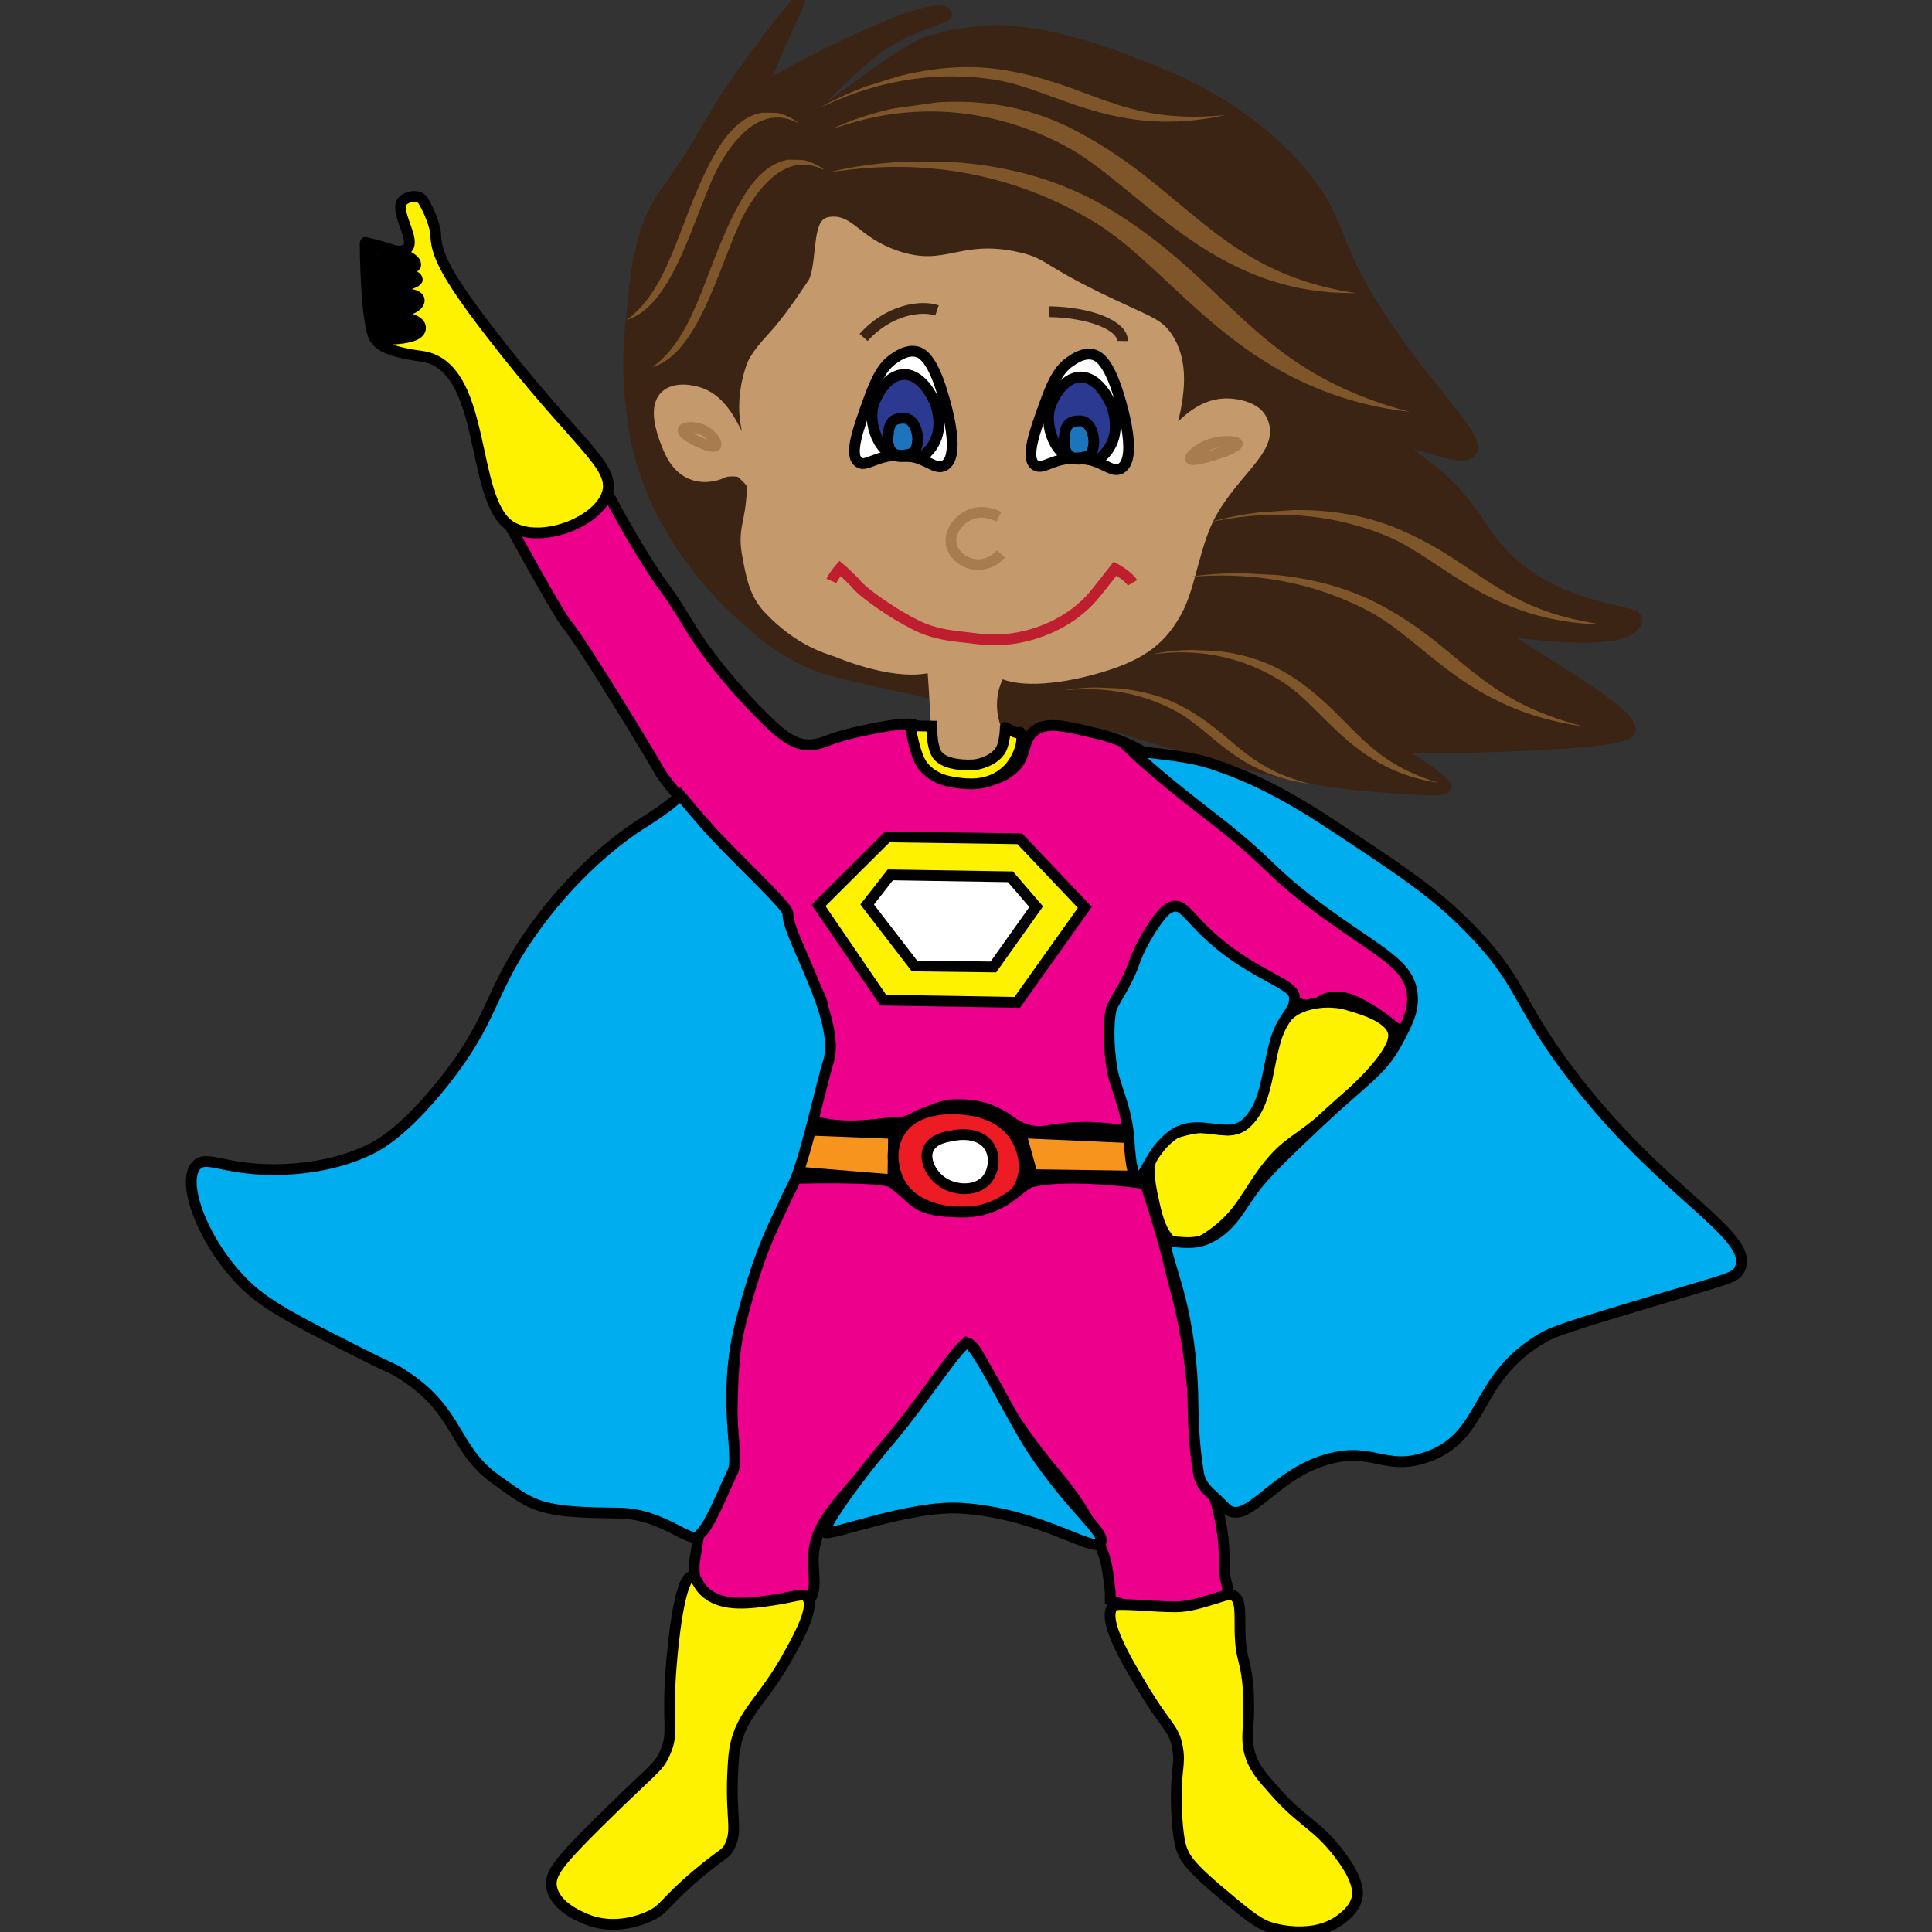 <?xml version="1.0" encoding="utf-8"?>
<!-- Generator: Adobe Illustrator 18.1.0, SVG Export Plug-In . SVG Version: 6.00 Build 0)  -->
<!DOCTYPE svg PUBLIC "-//W3C//DTD SVG 1.1//EN" "http://www.w3.org/Graphics/SVG/1.1/DTD/svg11.dtd">
<svg version="1.1" id="Layer_1" xmlns="http://www.w3.org/2000/svg" xmlns:xlink="http://www.w3.org/1999/xlink" x="0px" y="0px"
	 viewBox="0 0 600 600" enable-background="new 0 0 600 600" xml:space="preserve">
<rect x="0" y="0" width="600" height="600" fill="#333333" stroke="none"/>
<symbol  id="Brown_Hair_4" viewBox="-11.3 -7.7 22.6 15.3">
	<path fill="#7E5629" d="M-11.3,6.9c0,0,5.6,2.6,10.6-1.9c5-4.6,5.8-10.2,12-12.7C4.7-6.6,2.2,0.8-1,3.9C-6.1,8.8-10.8,6.9-11.3,6.9
		z"/>
</symbol>
<g>
	<path fill="#3C2415" stroke="#3C2415" stroke-width="3.346" stroke-miterlimit="10" d="M508.3,192.2c0-3-26.6-2.7-43-21.7
		c-6.1-7-8.4-14.2-19.6-23.6c-5.1-4.2-10.5-7.7-9.8-9.1c1.1-2.3,18,6.5,21,2.5c3-3.9-10.8-16.6-24.9-36.9
		c-20.1-28.9-13.8-34-29.2-51.4c-17.9-20.2-40.1-28.5-51.6-32.8c0,0-26.6-11.3-46.4-9.5c-5,0.5-9.7,1.4-9.7,1.4s-3.3,0.8-6.5,1.7
		c-10.7,3.4-36.7,26.2-38.4,24.8c-1-0.9,11-13.6,21-21.5s23.3-10.5,22.8-11.7c-3.1-6.6-52.8,19.9-56,22.4
		c-3.6,2.8,11.3-27.4,10.5-27.1c-1.3,0.7-19,23-27,36.8c-7.6,13.1-7.1,12-15.8,24.7c-7.9,11.6-8.5,27.5-9.6,37.5
		c-1.1,8.8-0.9,16.7-0.7,20.7c0.4,6,1.1,10.5,1.3,12.4c0.7,4.2,2,11.7,5.7,20.5c2.1,5.2,4.6,9.6,6,11.9c0,0,0.7,1.3,1.4,2.5
		c8.5,13.7,18.6,22.6,18.6,22.6c3.9,3.5,14.4,14.6,29.4,18.8c10.2,2.8,30.9,7,31.5,7.2c0,0-0.5-11.9-0.4-6.5
		c0,0.1-52.1-7.8-58.6-33.1c-2.8-11,4-28.9-2.7-28.9c-4,0-6.3,3.4-12.3,0.5c-9.7-4.6-16.8-20.8-10.8-26.2c3.4-3.1,10.8-1.8,15.5,1.3
		c7.2,4.8,7.8,13.8,9.8,13.5c2.5-0.4-1.8-14.7,6-26.5c3.1-4.6,5.2-4.6,11.3-13.1c3.7-5.2,5.7-7.9,6.8-12.1
		c2.4-8.7-1.2-13.4,1.3-15.5c3.3-2.8,10.5,4.3,22.1,8.1c16.4,5.3,19.5-3.4,37.7,0.6c12.9,2.8,9.9,6.8,34.1,16
		c4.3,1.6,9.1,3.3,13.2,8c6.4,7.3,6.5,16.8,6.4,17.8c-0.1,8.7-4.5,14.9-3.6,15.5c1.3,0.7,5.8-10.5,14.5-11.9
		c4.2-0.7,9.5,0.8,12.1,4.6c3.2,4.7,0.8,10.9-0.2,13.3c-3.7,9.4-10.4,8.6-14.6,17.5c-3.1,6.5-0.1,8-3.6,17.7c-2.5,6.9-6,11.7-8,14.3
		c-2.9,3.9-6.8,9.1-13.5,13.1c-4.9,3-10.3,4.1-21.2,6.4c0,0-4.9-0.9-19.6,1.5c0.6-3.7-1,9.1,0.7,12.5c2.3,4.9,15.1,1.4,28.8,1.5
		c8.9,0,6.1,1.5,49.7,12.9c0,0,17.7,4.6,34.7,6h0.1c15.6,1.3,23.5,1.8,23.9,0.4c0.8-2.5-21.2-15.7-19.7-12.5
		c0.3,0.7,71.6,0.3,76.6-4.4c6-5.8-46.1-31.8-38.3-31.6C469.8,196.1,508.1,202.2,508.3,192.2z"/>
	<path fill="#C49A6C" stroke="#C49A6C" stroke-width="3.346" stroke-miterlimit="10" d="M291.1,232.5c0,0-0.7-16.2-1.5-25.6
		c0,0-8.4,4-29.7-4.5c-2.5-1-11.3-2.9-21.3-13.5c-4.6-4.9-5.4-11.3-6.3-15.7c-1.8-9.1,0.8-9.8,1.3-20.9c0,0,2.2-0.6-3.4-5.5
		c-0.7-0.7-4.4-0.6-5.3-0.2c-2,1-5.6,2.1-9.4,0.9c-5.7-1.8-7.7-7.6-9-11c-0.9-2.6-3.6-10.1,0.2-13.6c2.8-2.6,7.8-1.9,10.9-0.8
		c9.7,3.7,11.1,16.1,14.3,15.6c2.7-0.4-3.1-6.5,0.6-20.8c1.1-4,1.6-5.8,7.7-12.4c4.4-4.8,8.7-11.2,12.2-16.4c2.9-4.2,1.6-18.3,5-19
		c6.5-1.3,8.1,5.9,20.7,10.3c15.9,5.5,19.9-3.6,38.1,0.6c9.2,2.1,5.7,3.9,34.3,16.9c6.9,3.2,9.4,4.2,11.7,7.4
		c8.3,11.6,0.4,28.9,1.5,30.5c0.9,1.3,6.6-9.3,17.2-9.4c3.7,0,9.1,1.3,10.8,4.7c4.6,8.4-6.8,14.7-14.8,28
		c-6.1,10.1-6.9,23.6-11.6,32c-3.8,6.8-8.7,12.2-20.8,16.2c-14.5,4.8-28,5.7-33.8,2.5l0,0c-5.4,8.9-1.2,18-1.2,18c0,1.1,0,2.8,0,5
		c-1.3,1.1-3.7,2.4-6.9,3.3c-1,0.3-1.9,0.4-3.3,0.4C294.6,235.4,291.1,232.5,291.1,232.5z"/>
	<path fill="#EC008C" stroke="#000000" stroke-width="3.346" stroke-miterlimit="10" d="M321.2,227c3.8-2.9,9.1-1.6,17.3,0.3
		c3.9,0.9,9.2,2.1,15.6,5.7c9.6,5.2,14.2,11.2,23,18.2c12.3,9.8,21.5,21.2,33.6,30.8c0.2,0.1,10.3,5.7,21.4,14.9
		c3.1,2.6,6.5,5.6,7.4,10.4c1.1,5.2-0.9,11.6-3.9,12.4c-2.1,0.5-3.1-1.8-9.1-5.6c-4.1-2.5-7.6-4.6-11.8-4.5
		c-4.3,0.1-4.8,2.5-8.2,2.6c-6.3,0.2-14.3-9.2-18.9-12.5c-4.2-3-9.8-5.8-16.5-12.3c-3.3-3.3-4.4-5.8-6.5-5.5
		c-3.3,0.4-2.5,7.2-8.4,16.1c-3.8,5.7-4.2,6.4-6.1,11.3c-1.6,4.4-2.7,17.7-0.4,26.5c0,0,1.8,0.8,2.2,9.1l1.3,5.5
		c-0.9,2-7.3-0.5-17.3-0.3c-10.1,0.2-11.4,2.1-16.3,0.9c-5.5-1.4-5.8-3.8-12.1-6.3c-5.3-2.1-12.1-1.8-13.9-1.3
		c-5.4,1.3-6.3,2.9-12.5,4.9c-1.8,0.6-0.8-0.1-5.8,0.5c-8.3,1.1-13.5,1.1-18.4,0.3c-4.5-0.7-5.1-1.3-5.4-1.7c-2.3-3,0.6-7.7,3-17.1
		c0.8-3,2.9-10.1,0.8-18.9c-0.9-3.4-3.5-6.6-7.8-14.9c-5.1-9.9-4.4-10.1-6.1-15.2c-0.9-2.7-1.1-2.6-9.1-10.8
		c-7.8-8-7.3-6.9-11.5-11.7c-3.7-4.2-14-15.6-16.1-19.5c-1.5-2.9-24.1-40.2-28.8-45.6c-2.5-2.9-17.5-30.4-18.2-31.6
		c-3.9-6.5,13.2-1.5,11.3-1.7c-9.2-0.7,2.8-3.9,10.7-6.2c6.4-1.7,2.5-16,4.6-10.7c2.9,7.6,10.4,21.1,17.3,32
		c5.9,9.2,4.6,5.9,12.4,18.7c6.9,11.5,16.9,22.1,20.1,25.5c9.1,9.3,13.8,14,22.7,10.4c3.6-1.4,7.5-2.5,15.7-4.1
		c9.8-1.8,11.5-1.2,12.4-0.4c3.4,2.7,0.6,7.3,4.1,11.9c3.7,4.6,10.4,4.9,12.9,5c2.6,0.1,7.9,0.3,11.9-3.1
		C319.4,235.3,317,230.3,321.2,227z"/>
	<polygon fill="#FFF200" stroke="#000000" stroke-width="3.346" stroke-miterlimit="10" points="316.7,260.5 336.9,281.8 
		315.9,311.3 274.3,310.6 254.2,281.2 275.6,259.9 	"/>
	<polygon fill="#FFFFFF" stroke="#000000" stroke-width="3.346" stroke-miterlimit="10" points="321.8,281.6 308.5,300.3 284,300 
		269.3,280.9 276.5,271.7 313.8,272.3 	"/>
	<path fill="#FFF200" stroke="#000000" stroke-width="3.346" stroke-miterlimit="10" d="M432.7,320.6c0.9,3.6-3.6,9.9-11.7,17.7
		c-17.4,16.9-19.6,14.5-26.9,23.4c-7,8.7-8.4,15.2-18.2,22c-4.2,2.9-7.1,3.9-9.8,3.1c-5.2-1.5-6.9-9.5-7.9-14.2
		c-1.2-5.4-2.5-11.9,1.3-16.8c3-3.7,7.5-4.6,10.9-5.3c7.4-1.4,9.1,1.3,13,0.2c11.2-3.2,6.5-31.4,20-37.6c5.5-2.5,11.6-2,14.5-1.2
		C421.2,312.9,431.4,315.4,432.7,320.6z"/>
	<path fill="#F7941E" stroke="#000000" stroke-width="3.346" stroke-miterlimit="10" d="M352.7,353.4c1.1,3.9,2,8,3.1,11.9
		l-35.2-0.5l-3.6-13L352.7,353.4z"/>
	<polygon fill="#F7941E" stroke="#000000" stroke-width="3.346" stroke-miterlimit="10" points="277.5,352 277.3,366.4 245.4,363.8 
		249.4,350.9 	"/>
	<path fill="#ED1C24" stroke="#000000" stroke-width="3.346" stroke-miterlimit="10" d="M315.9,354c0.5,0.9,4,7.6,0.9,14.1
		c-4,8.4-15.7,8.4-18,8.4c-2.6,0-15.2-0.4-19.8-10c-0.2-0.4-3.7-7.9,0.2-14.6c5.4-9.4,19.6-7.5,21.2-7.2
		C302.9,344.9,311.7,346.3,315.9,354z"/>
	<path fill="#FFFFFF" stroke="#000000" stroke-width="3.346" stroke-miterlimit="10" d="M307.2,356c2,3.1,1.5,7.5-0.7,10.3
		c-3.7,4.3-11.3,3.4-15.1-0.2c-2.2-1.9-4.5-6-3.1-9.2c1.4-3.3,5.8-3.9,7.6-4.2C297.5,352.3,304.2,351.4,307.2,356z"/>
	<path fill="#EC008C" stroke="#000000" stroke-width="3.346" stroke-miterlimit="10" d="M355.7,367.6c0,0,3.1,9.1,6,19.6
		c0.5,1.7,2.3,9.5,3.6,14.2c7.5,27.9,5.1,55.9,8.1,58.6c3.9,3.8,4.4,6.6,5.5,11.8c1.3,6.5,1.3,9.9,1.3,15.8c0.1,3,1.4,5.1,1,7
		c-0.6,2.7-5.1,3.9-8.2,4.7c-1.7,0.5-9.1,1.4-14.7,1c-6.2-0.5-13.5-3.4-13.5-3.4v-2.1c0,0-0.6-7.3-1.7-11
		c-3.7-10.9-8.6-18.1-15.4-26.3c-21.4-25.4-22.4-38.7-27.3-40.5c0,0-9.1,13.2-33.9,42.3c-7.5,8.9-13.5,14.7-13.9,24.2
		c-0.2,5.5,1.5,10.8-1.8,14.1c-0.8,0.8-2.1,1.6-10.3,2c-14.8,0.6-19.2-2.1-20.5-3c-1.4-1-4.1-2.9-4.2-5.5c-0.1-2.4-0.5-4.4,0.1-7.5
		c1.3-7.4,0.9-9.4,4.8-16c1.7-2.9,3-6.8,4.7-10.3c3.6-7.4,0.1-28.6,4.8-48.7c2.6-11.1,0.8-20,4.3-23.5c6.4-6,10.8-19.1,10.8-19.1
		s28.8-0.9,31.8,1.3c7.9,5.8,6.7,9,21.6,9.1c12.9,0.2,18-8.4,21.5-9.3C331.7,364.1,355.7,367.6,355.7,367.6z"/>
	<path fill="#FFF200" stroke="#000000" stroke-width="3.346" stroke-miterlimit="10" d="M385.1,506.4c-0.1-5.2,0.4-9.5-2-10.9
		c-1.3-0.7-2.6,0-6,1c-3.9,1.2-8,2.5-11.9,2.5c-6.5,0.1-18.5-1.4-19.5-0.3c-3.6,4,3.7,16.3,8.9,25c7.6,12.8,10,12.8,11.1,19.1
		c1,5.7-0.8,6.7-0.3,19.5c0.4,9.1,1.4,11.7,2,13c1,2.2,2.6,4.7,10.7,11.6c8.2,6.9,12.3,10.4,16.1,11.6c1.1,0.4,13.4,4.2,22.2-2.4
		c1.4-1.1,4.1-3.1,5-6.5c0.3-1.3,1.1-5.4-5.8-14.2c-6.9-9-11.5-9.6-20.2-19.7c-3.5-3.9-5.1-5.9-6.4-8.8c-2.8-6.4-0.7-9.2-1.3-21.7
		C386.9,514.3,385.3,516.2,385.1,506.4z"/>
	<path fill="#FFF200" stroke="#000000" stroke-width="3.346" stroke-miterlimit="10" d="M245.4,513.1c2.9-5.3,7.9-14.4,5.1-17.2
		c-1.3-1.3-3.5,0-10.3,1c-7.4,1.1-15.3,2.1-20.5-1.9c-3.4-2.6-3.3-5.6-4.8-5.5c-4.1,0.3-6,22.8-6.4,27.4c-1.6,19.5,1,20.8-2,27.5
		c-2.1,4.9-3.9,5-20.9,21.9c-12.2,12.1-15,15.7-14.3,19.8c1.1,6,8.8,9.1,10.7,9.9c9.1,3.8,17.9-0.1,19.5-0.8
		c5.1-2.3,4.5-4.2,15.3-13.3c7.9-6.6,8.6-6,9.8-8.5c2.5-5,0.4-8.5,0.9-21.7c0.2-4.2,0.3-6.3,0.7-8.7
		C230.3,531.6,237.1,528.5,245.4,513.1z"/>
	<path fill="#00AEEF" stroke="#000000" stroke-width="3.346" stroke-miterlimit="10" d="M211.3,247c0,0-2.9,3.1-11.5,8.5
		c-7.3,4.5-22.3,15.9-35.6,35.2c-12.5,18.2-10.9,25.9-26.6,45.6c-12.1,15.1-20,19.4-23,20.8c-12.1,5.8-25.4,6.3-32,6.1
		c-13.9-0.5-18.7-4.4-21.6-1.3c-5.1,5.3,2.5,25.1,15.7,37.6c6.6,6.3,16.5,11.3,35.9,21.1c10.3,5.2,9.3,4.2,12.3,6.2
		c18,11.4,15.7,23.3,29.3,32.8c11.7,8.4,13.3,10.1,37.8,10.3c14.3,0.1,22.7,10.3,25.2,6.8c0.6-0.8,1.3-0.9,3.6-5.2
		c2.8-5.4,4.2-9.1,6.8-14.6c2.3-4.8-3.6-22.8,2.5-46.4c2.7-10.6,6.2-21.5,10.2-30c6.2-13,1.4-3.4,6.2-13c3.5-7.3,8.9-32.1,10.7-37.6
		c4.4-13-13-39.6-12.5-46.2c0.2-2-13.8-14.8-23.6-25.3C217,253.9,212.5,248.4,211.3,247z"/>
	<path fill="#00AEEF" stroke="#000000" stroke-width="3.346" stroke-miterlimit="10" d="M256.2,475.9c1.3,1.4,26.5-8.6,42.5-7.5
		c24.2,1.6,40.7,13.7,43,10.9c2.4-3-8.8-10.4-21.4-29.6c-5.9-9-17.3-32.6-19.9-32.6c-2.3-0.1-13.3,17.4-24.5,30.6
		C264.5,461.1,255.3,474.7,256.2,475.9z"/>
	<path fill="#00AEEF" stroke="#000000" stroke-width="3.346" stroke-miterlimit="10" d="M380.3,468c6.2,6.8,14.3-8.9,30-14.2
		s19.2,3.3,32.5-1.2c19-6.3,14.4-24.7,36.8-37.4c3.9-2.2,15.2-5.6,38-12.4c19-5.7,21.7-6,22.8-8.9c4.4-10.6-24.6-23.2-53.2-61.3
		c-16.5-22-14.5-27.9-31.3-44.8c-10.8-10.9-20.6-17.3-40.2-30.3c-15.6-10.4-26.9-16.3-40.3-20.6c-7.8-2.5-23.8-3.6-23.8-3.6
		s7.2,7,22.4,18.7c22,16.9,18.2,17,35.2,29.8c19,14.1,28.4,17.3,29.4,27c0.5,5-1.5,8.9-4.5,14.5c-5,9.4-9.9,11.6-24.2,25
		c-11.7,11-17.4,16.6-20.9,21.4c-4.5,6.4-7,11.7-13.8,14.9c-6.8,3.3-13.7-1.3-13,3.1c0.9,6.1,8,20.2,8.3,48.3
		c0.1,6.6,0.4,13.8,1.8,22C373.3,462.4,376.6,464,380.3,468z"/>
	<g>
		<path fill="#00AEEF" stroke="#000000" stroke-width="3.346" stroke-miterlimit="10" d="M362.3,282.5c5.8-4,5.9,3.6,20.6,14
			c11,7.7,19.3,9.7,19.1,13.4c-0.1,2.5-0.1,2.5-3.2,7.2c-5.8,8.9-3.6,24.8-12.1,32c-5.9,5-14.9-2.4-22.8,3.6
			c-7,5.3-8.2,13.3-10.6,12.9c-2-0.3-2.3-7.1-2.8-13c-0.8-8.7-4-14.7-5-19.9c-1.6-8.8-1.1-16-0.5-18.9c0.5-2.5,4.5-7.2,7.2-14.7
			C354.4,292.6,359.9,284.3,362.3,282.5z"/>
	</g>
	<path fill="#FFF200" stroke="#000000" stroke-width="3.346" stroke-miterlimit="10" d="M316.8,227.4c-0.2-0.2-0.1,0.9-2.7-0.5
		c-2.2-1.2-1.9-1-1.9-1s0,3.4-1,6.1c-1.4,3.8-6.6,5.3-8.5,5.5c-1.9,0.2-9.4,0.3-11.7-3.2c-1.8-2.7-1.6-8.8-1.6-8.8l-6.7-0.1
		c0,0,1.3,9.4,4.1,12.7c3.5,4,7.6,4.6,10.5,5c2.8,0.4,9.1,1.2,14.3-2.9C316.2,236.8,318.4,229.4,316.8,227.4z"/>
	<path fill="none" stroke="#A97C50" stroke-width="3.346" stroke-miterlimit="10" d="M222.3,138.4c0.6-0.8-1.3-3.5-3.7-4.7
		c-2.8-1.4-6.4-1.1-6.5-0.1C211.7,135.2,221.4,139.8,222.3,138.4z"/>
	<path fill="none" stroke="#A97C50" stroke-width="3.346" stroke-miterlimit="10" d="M369.7,142.5c-0.4-0.8,3.1-3.8,7-4.8
		c3.4-1,7.4-0.7,7.6,0.1C384.5,139.3,370.4,143.8,369.7,142.5z"/>
	<g>
		<path fill="#FFFFFF" stroke="#000000" stroke-width="3.346" stroke-miterlimit="10" d="M348.1,145.5c-3.1,1.7-5.8-3.1-13.8-3.2
			c-7.5-0.1-10.5,3.9-12.9,2.1c-3-2.3-0.1-10.3,3.3-19.7c2.7-7.5,4.9-10.7,8.1-12.7c1.3-0.9,3.9-2.5,6.6-1.9
			c1.3,0.3,4.3,1.4,7.4,10.7C347.3,122.3,354,142.1,348.1,145.5z"/>
		<path fill="#2B3990" stroke="#000000" stroke-width="3.346" stroke-miterlimit="10" d="M343.8,140.1c4.4-5.7,1.9-12.6,1.5-13.9
			c-0.2-0.5-3.6-9.1-9.7-9.1c-5.8,0.1-8.9,7.6-9.3,8.8c-2.3,5.6,1.3,17,8.8,16.7C340.1,142.3,340.3,144.4,343.8,140.1z"/>
		<path fill="#1C75BC" stroke="#000000" stroke-width="3.346" stroke-miterlimit="10" d="M334.7,142.2c3.6-0.3,4.7-0.8,5-4.8
			c0.1-1.8-0.9-6.7-4.3-6.7c-3.4,0-4.6,1.2-4.9,5.6C330.3,139.4,331.3,142.5,334.7,142.2z"/>
	</g>
	<path fill="none" stroke="#3C2415" stroke-width="3.346" stroke-miterlimit="10" d="M291,96.4c-5-1.7-15.1-0.2-22.8,8.4"/>
	<path fill="none" stroke="#3C2415" stroke-width="3.346" stroke-miterlimit="10" d="M348.6,105.9c0.1-4.8-10.1-8.9-22.7-9.1"/>
	<line fill="none" stroke="#000000" stroke-width="3.346" stroke-miterlimit="10" x1="278.7" y1="103.8" x2="278.7" y2="103.8"/>
	<g>
		<path fill="none" stroke="#A97C50" stroke-width="3.346" stroke-miterlimit="10" d="M310.2,160.5c-0.6-0.3-4.5-2.4-8.7-0.8
			c-3.7,1.4-7,5.6-6,9.7c0.8,3.1,3.7,5.1,6.2,5.7c3.3,0.8,6.8-0.4,9.1-3.1"/>
	</g>
	<path fill="none" stroke="#BE1E2D" stroke-width="3.346" stroke-miterlimit="10" d="M351.7,181c-1.3-2.2-5.4-4.4-5.4-4.4
		s-3.5,4.5-6,7.6c-8.2,10.2-19.8,13-23.9,13.8c-6.4,1.2-11.4,0.6-16.1,0c-3.7-0.5-9.6-0.7-16.1-4c-3.5-1.8-7-3.8-12.1-7.4
		c-5.6-4-6.4-5.5-6.4-5.5c-3.8-3.8-4.8-4.6-4.8-4.6s-2,2.3-2.7,3.9"/>
	<g>
		<path fill="#FFFFFF" stroke="#000000" stroke-width="3.346" stroke-miterlimit="10" d="M293.3,144.6c-3.1,1.7-5.8-3.1-13.8-3.2
			c-7.5-0.1-10.5,3.9-12.9,2.1c-3-2.3-0.1-10.3,3.3-19.7c2.7-7.5,4.9-10.7,8.1-12.7c1.3-0.9,3.9-2.5,6.6-1.9
			c1.3,0.3,4.3,1.4,7.4,10.7C292.5,121.5,299.2,141.3,293.3,144.6z"/>
		<path fill="#2B3990" stroke="#000000" stroke-width="3.346" stroke-miterlimit="10" d="M289,139.3c4.4-5.7,1.9-12.6,1.5-13.9
			c-0.2-0.5-3.6-9.1-9.7-9.1c-5.8,0.1-8.9,7.6-9.3,8.8c-2.3,5.6,1.3,17,8.8,16.7C285.3,141.5,285.5,143.6,289,139.3z"/>
		<path fill="#1C75BC" stroke="#000000" stroke-width="3.346" stroke-miterlimit="10" d="M280,141.4c3.6-0.3,4.7-0.8,5-4.8
			c0.1-1.8-0.9-6.7-4.3-6.7c-3.4,0-4.6,1.2-4.9,5.6C275.5,138.6,276.5,141.6,280,141.4z"/>
	</g>
	
		<use xlink:href="#Brown_Hair_4"  width="22.6" height="15.3" x="-11.3" y="-7.7" transform="matrix(-2.32 -3.351768e-02 6.136537e-02 -4.247 229.314 81.669)" overflow="visible"/>
	
		<use xlink:href="#Brown_Hair_4"  width="22.6" height="15.3" x="-11.3" y="-7.7" transform="matrix(-2.32 -3.351768e-02 6.136537e-02 -4.247 221.253 67.05)" overflow="visible" enable-background="new    "/>
	
		<use xlink:href="#Brown_Hair_4"  width="22.6" height="15.3" x="-11.3" y="-7.7" transform="matrix(7.989 0.115 7.126594e-02 -4.933 348.11 88.651)" overflow="visible" enable-background="new    "/>
	
		<use xlink:href="#Brown_Hair_4"  width="22.6" height="15.3" x="-11.3" y="-7.7" transform="matrix(6.72 -0.935 -0.689 -4.955 339.671 63.413)" overflow="visible" enable-background="new    "/>
	
		<use xlink:href="#Brown_Hair_4"  width="22.6" height="15.3" x="-11.3" y="-7.7" transform="matrix(5.019 -1.569 -0.815 -2.607 317.529 33.407)" overflow="visible" enable-background="new    "/>
	
		<use xlink:href="#Brown_Hair_4"  width="22.6" height="15.3" x="-11.3" y="-7.7" transform="matrix(5.248 -0.348 -0.181 -2.726 436.926 176.877)" overflow="visible" enable-background="new    "/>
	
		<use xlink:href="#Brown_Hair_4"  width="22.6" height="15.3" x="-11.3" y="-7.7" transform="matrix(5.486 0.297 0.148 -2.728 430.91 201.241)" overflow="visible" enable-background="new    "/>
	
		<use xlink:href="#Brown_Hair_4"  width="22.6" height="15.3" x="-11.3" y="-7.7" transform="matrix(3.982 0.163 0.102 -2.488 402.595 222.111)" overflow="visible" enable-background="new    "/>
	
		<use xlink:href="#Brown_Hair_4"  width="22.6" height="15.3" x="-11.3" y="-7.7" transform="matrix(3.422 0.14 7.257576e-02 -1.776 368.791 228.175)" overflow="visible" enable-background="new    "/>
	<path fill="#FFF200" stroke="#000000" stroke-width="3.346" stroke-miterlimit="10" d="M158.7,163.5c-13.1-8-7-50.2-28-52.9
		c-11.7-1.5-13.8-4.4-13.6-5c0.1-0.5,13.7,0.6,13.5-3.9c-0.2-4.1-14.6-4.3-14.7-3.8c-0.1,0.6,14.5-0.6,14.3-4.7
		c-0.1-3.6-15.8-1.6-15.9-1.7c0-0.1,15.4-3,15.3-4.7c-0.2-2.9-16-2.6-15.9-2.8c0-0.2,15.1,0.3,15.4-1.6c0.7-3.7-16.2-7.2-15.6-7.1
		c0.3,0,10.8,4.6,13.1,1.7c2.2-2.7-3-9.6-2.1-13.6c0.5-2.2,5.4-3.5,6.9-1.1c2,3.3,3.8,8.1,3.9,10.4c0.2,5.1,1.4,10.5,16.9,30.5
		c26.8,34.9,39,41.2,36.4,50C185.6,162.4,167.7,169,158.7,163.5z"/>
	<path fill="none" stroke="#000000" stroke-width="3.346" stroke-miterlimit="10" d="M113.4,75.2c0,3.1,0.1,6.1,0.2,8.9
		c0.1,2.8,0.3,5.4,0.4,7.7c0.2,2.4,0.4,4.6,0.7,6.5c0.6,4.5,1.4,7.3,2.3,7.3"/>
	<g>
		<g>
			<path d="M114.3,77.9c0,1.2-0.4,3.4,0.4,4.3c0.7,0.9,1.3,0.5,2.2,0.4c1.5-0.1,3,0.8,4.6,0.7c1.7,0,3.4-0.4,4.9-1
				c0.8-0.3,0.8-1.3,0-1.5c-1.9-0.7-3.7-1.5-5.6-2.2c-1.3-0.6-3.2-1.5-4.6-1.3c-0.4,0-0.7,0.2-0.8,0.6c-0.4,1.3-0.6,2.9,0.9,3.3
				c0.6,0.2,1.3,0,1.9,0.2c0.6,0.2,1.2,0.5,1.7,0.7c1.1,0.4,2,0.7,3.1,0.5c0.9-0.1,1.1-1.3,0.2-1.5c-2.1-0.8-4.1-1.7-6.4-2.1
				c-1-0.2-1.4,1.4-0.4,1.5c2.2,0.3,4.2,1.3,6.4,2.1c0.1-0.5,0.1-1.1,0.2-1.5c-1.6,0.2-2.9-0.7-4.4-1.2c-0.3-0.1-1.1-0.4-1.3-0.3
				c-0.7-0.2-0.8,0-0.4,0.4c0-0.6,0.1-1.1,0.2-1.6c-0.3,0.2-0.5,0.4-0.8,0.6c1.5-0.2,3.9,1.2,5.2,1.7c1.5,0.7,3,1.3,4.5,1.8
				c0-0.5,0-1.1,0-1.5c-2.7,0.9-5,1.1-7.7,0.3c-0.7-0.2-1.3-0.2-1.9-0.2c-0.9-0.1-0.3,0.4-0.4-0.4c-0.1-0.9-0.1-1.7,0-2.6
				C115.9,76.8,114.4,76.8,114.3,77.9L114.3,77.9z"/>
		</g>
	</g>
	<g>
		<g>
			<path d="M114.5,86.1c0.1,1.3,0.2,2.8,0.3,4.1c0.1,0.8,1.1,1.2,1.5,0.4c0.7-1.3,3.8-1.3,5-1.6c1.6-0.4,3.2-0.9,4.7-1.3
				c0.6-0.2,0.8-0.9,0.4-1.3c-1.4-1.6-3.7-1.3-5.6-1.3c-1.3,0-4.9-0.8-5.4,1c-0.3,1.1,0.4,2.4,1.4,2.4c1.3,0.1,2.6-0.3,3.9-0.3
				c1.3,0.1,2.6,0,3.9-0.3c1-0.3,0.6-1.8-0.4-1.5c-1.5,0.4-3,0.2-4.5,0.2c-0.5,0-1,0-1.4,0.1c-0.2,0-1.7,0.1-1.3,0.2
				c2.3,0.5,6.5-1.3,8.4,0.8c0.1-0.5,0.2-0.9,0.4-1.3c-2.4,0.7-4.7,1.3-7.2,1.7c-1.5,0.2-2.8,0.5-3.6,1.9c0.5,0.1,1,0.3,1.5,0.4
				c-0.1-1.3-0.2-2.8-0.3-4.1C116,85.1,114.4,85.1,114.5,86.1L114.5,86.1z"/>
		</g>
	</g>
	<g>
		<g>
			<path d="M119.4,87.4c0.7,0,2-0.3,2.7,0c0.4,0.2,0.7,0.6,1.1,0.7c0.6,0.2,1.3,0.1,1.9,0.1c0.8,0,1.7,0.1,2.5-0.2
				c0.4-0.1,0.6-0.4,0.6-0.8v-0.1c0-0.3-0.2-0.6-0.4-0.7c0,0-0.1,0-0.1-0.1c-0.9-0.6-1.6,0.9-0.8,1.3c0,0,0.1,0,0.1,0.1
				c-0.1-0.2-0.3-0.5-0.4-0.7v0.1c0.2-0.3,0.4-0.5,0.6-0.8c-0.7,0.2-1.6,0.2-2.3,0.1c-0.5,0.1-1,0-1.4-0.3c-0.2-0.1-0.3-0.2-0.5-0.4
				c-1.1-0.4-2.3-0.2-3.5-0.2C118.3,85.8,118.3,87.4,119.4,87.4L119.4,87.4z"/>
		</g>
	</g>
	<g>
		<g>
			<path d="M115.7,89.3c0.4,0,0.8,0,1.2,0c1.1,0,1.1-1.6,0-1.6c-0.4,0-0.8,0-1.2,0C114.8,87.7,114.8,89.3,115.7,89.3L115.7,89.3z"/>
		</g>
	</g>
	<g>
		<g>
			<path d="M115.3,94.1c4.3,0,8.8,0,13.1,0c-0.1-0.5-0.1-1.1-0.2-1.5c-2.7,0.8-5.4,1.5-8.1,2.3c-0.7,0.2-1.3,0.3-1.9,0.6
				c-0.3,0-0.6,0.2-0.8,0.3c-0.3,0.3-0.4,0.3-0.4-0.2c-1.3-0.9,2-0.5,2.6-0.5c1.3,0,2.6-0.1,3.9-0.3c0.2,0,1.9-0.2,1.9-0.2
				c0-0.2-1.6-0.2-1.8-0.2c-0.9,0.1-1.6,0.4-2.4,0.7c-0.4,0.2-0.9,0.5-1.3,0.6c-0.5,0.4-1,0.3-1.4-0.2c-0.9-0.1-1.2-0.3-0.7-0.7
				c0.1,0.5,0.1,1,0.2,1.4c0.2-0.1,0.4-0.2,0.6-0.3c1.1-0.1,1.1-1.6,0-1.6c-0.7,0-0.9,0-1.4,0.5c-0.5,0.4-0.6,1.3,0.2,1.4
				c1.4,0.2,2.4-1.3,1.2-2.4c-1.2-1-2.3-0.1-2.5,1.2c-0.3,2.6,2.2,2.9,4.1,2.3c0.8-0.3,1.5-0.8,2.4-1c1-0.3,1.8-0.2,2.8-0.4
				c0.8-0.1,1.7-0.4,2.1-1.2c1.1-2-1.7-1.9-2.9-1.8c-2.3,0.2-4.6,0.4-6.9,0.3c-0.9,0-1.7-0.3-2.2,0.6c-0.6,1,0.2,3.2,1.3,3.5
				c1.3,0.4,4.2-1.1,5.5-1.4c2.2-0.7,4.4-1.3,6.6-1.9c0.9-0.3,0.7-1.5-0.2-1.5c-4.3,0-8.8,0-13.1,0
				C114.4,92.5,114.4,94.1,115.3,94.1L115.3,94.1z"/>
		</g>
	</g>
	<g>
		<g>
			<path d="M116,100.8c2.5-0.1,5-0.2,7.5,0.1c1.2,0.1,2.6,0.2,3.8,0.6c0.6,0.2,0.6,0.1,0.1-0.2c-0.7,0.3-1.4,0.6-2.1,0.9
				c-1.1,0.4-2.1,0.7-3.3,0.9c-0.2,0-5.1,0.9-4.2-1c0.3-0.5,3.8-0.7,4.3-0.8c0.7-0.1,4.5-0.1,1.7,0.6c-0.9,0.2-1.7,0.3-2.6,0.5
				c-1.3,0.2-3.5,0.5-1-0.1c0.9-0.2,1.8-0.4,2.8-0.5c0.8,0.2,1.3,0.1,1.8-0.4c-0.1,0-0.1,0-0.2,0c-1.2,0.1-2.4,0.4-3.5,0.7
				c-0.6,0.2-1.2,0.3-1.7,0.5c0.2,0.7,0.5,0.8,1.1,0.3c1,0,2.1-0.5,3.1-0.6c1.1-0.1,0.6-1.6-0.4-1.5c-1.5,0.2-7,0.8-4.9,3.5
				c0.2,0.2,0.6,0.3,0.8,0.2c2.2-0.8,4.4-1,6.7-1.5c0.7-0.2,1.2-0.3,1.3-1.1c0.4-2.2-3.3-1.8-4.4-1.6c-1.3,0.2-6.4,0.1-5.9,2.7
				c0.6,2.6,5.7,0.9,7,0.6s4-1.4,2.5-3.1c-0.8-0.9-2.3-0.9-3.4-0.8c-1.7,0.2-3.5,0.6-5.2,0.6c-2.1,0.1-2.3,2.9-0.9,4.2
				c1.5,1.4,6.2,0.1,7.9-0.4c1-0.3,6-1.6,3.9-3.6c-1-1-3.6-0.9-4.9-1c-2.6-0.3-5.3-0.3-8-0.2C114.9,99.3,114.9,100.9,116,100.8
				L116,100.8z"/>
		</g>
	</g>
</g>
</svg>
